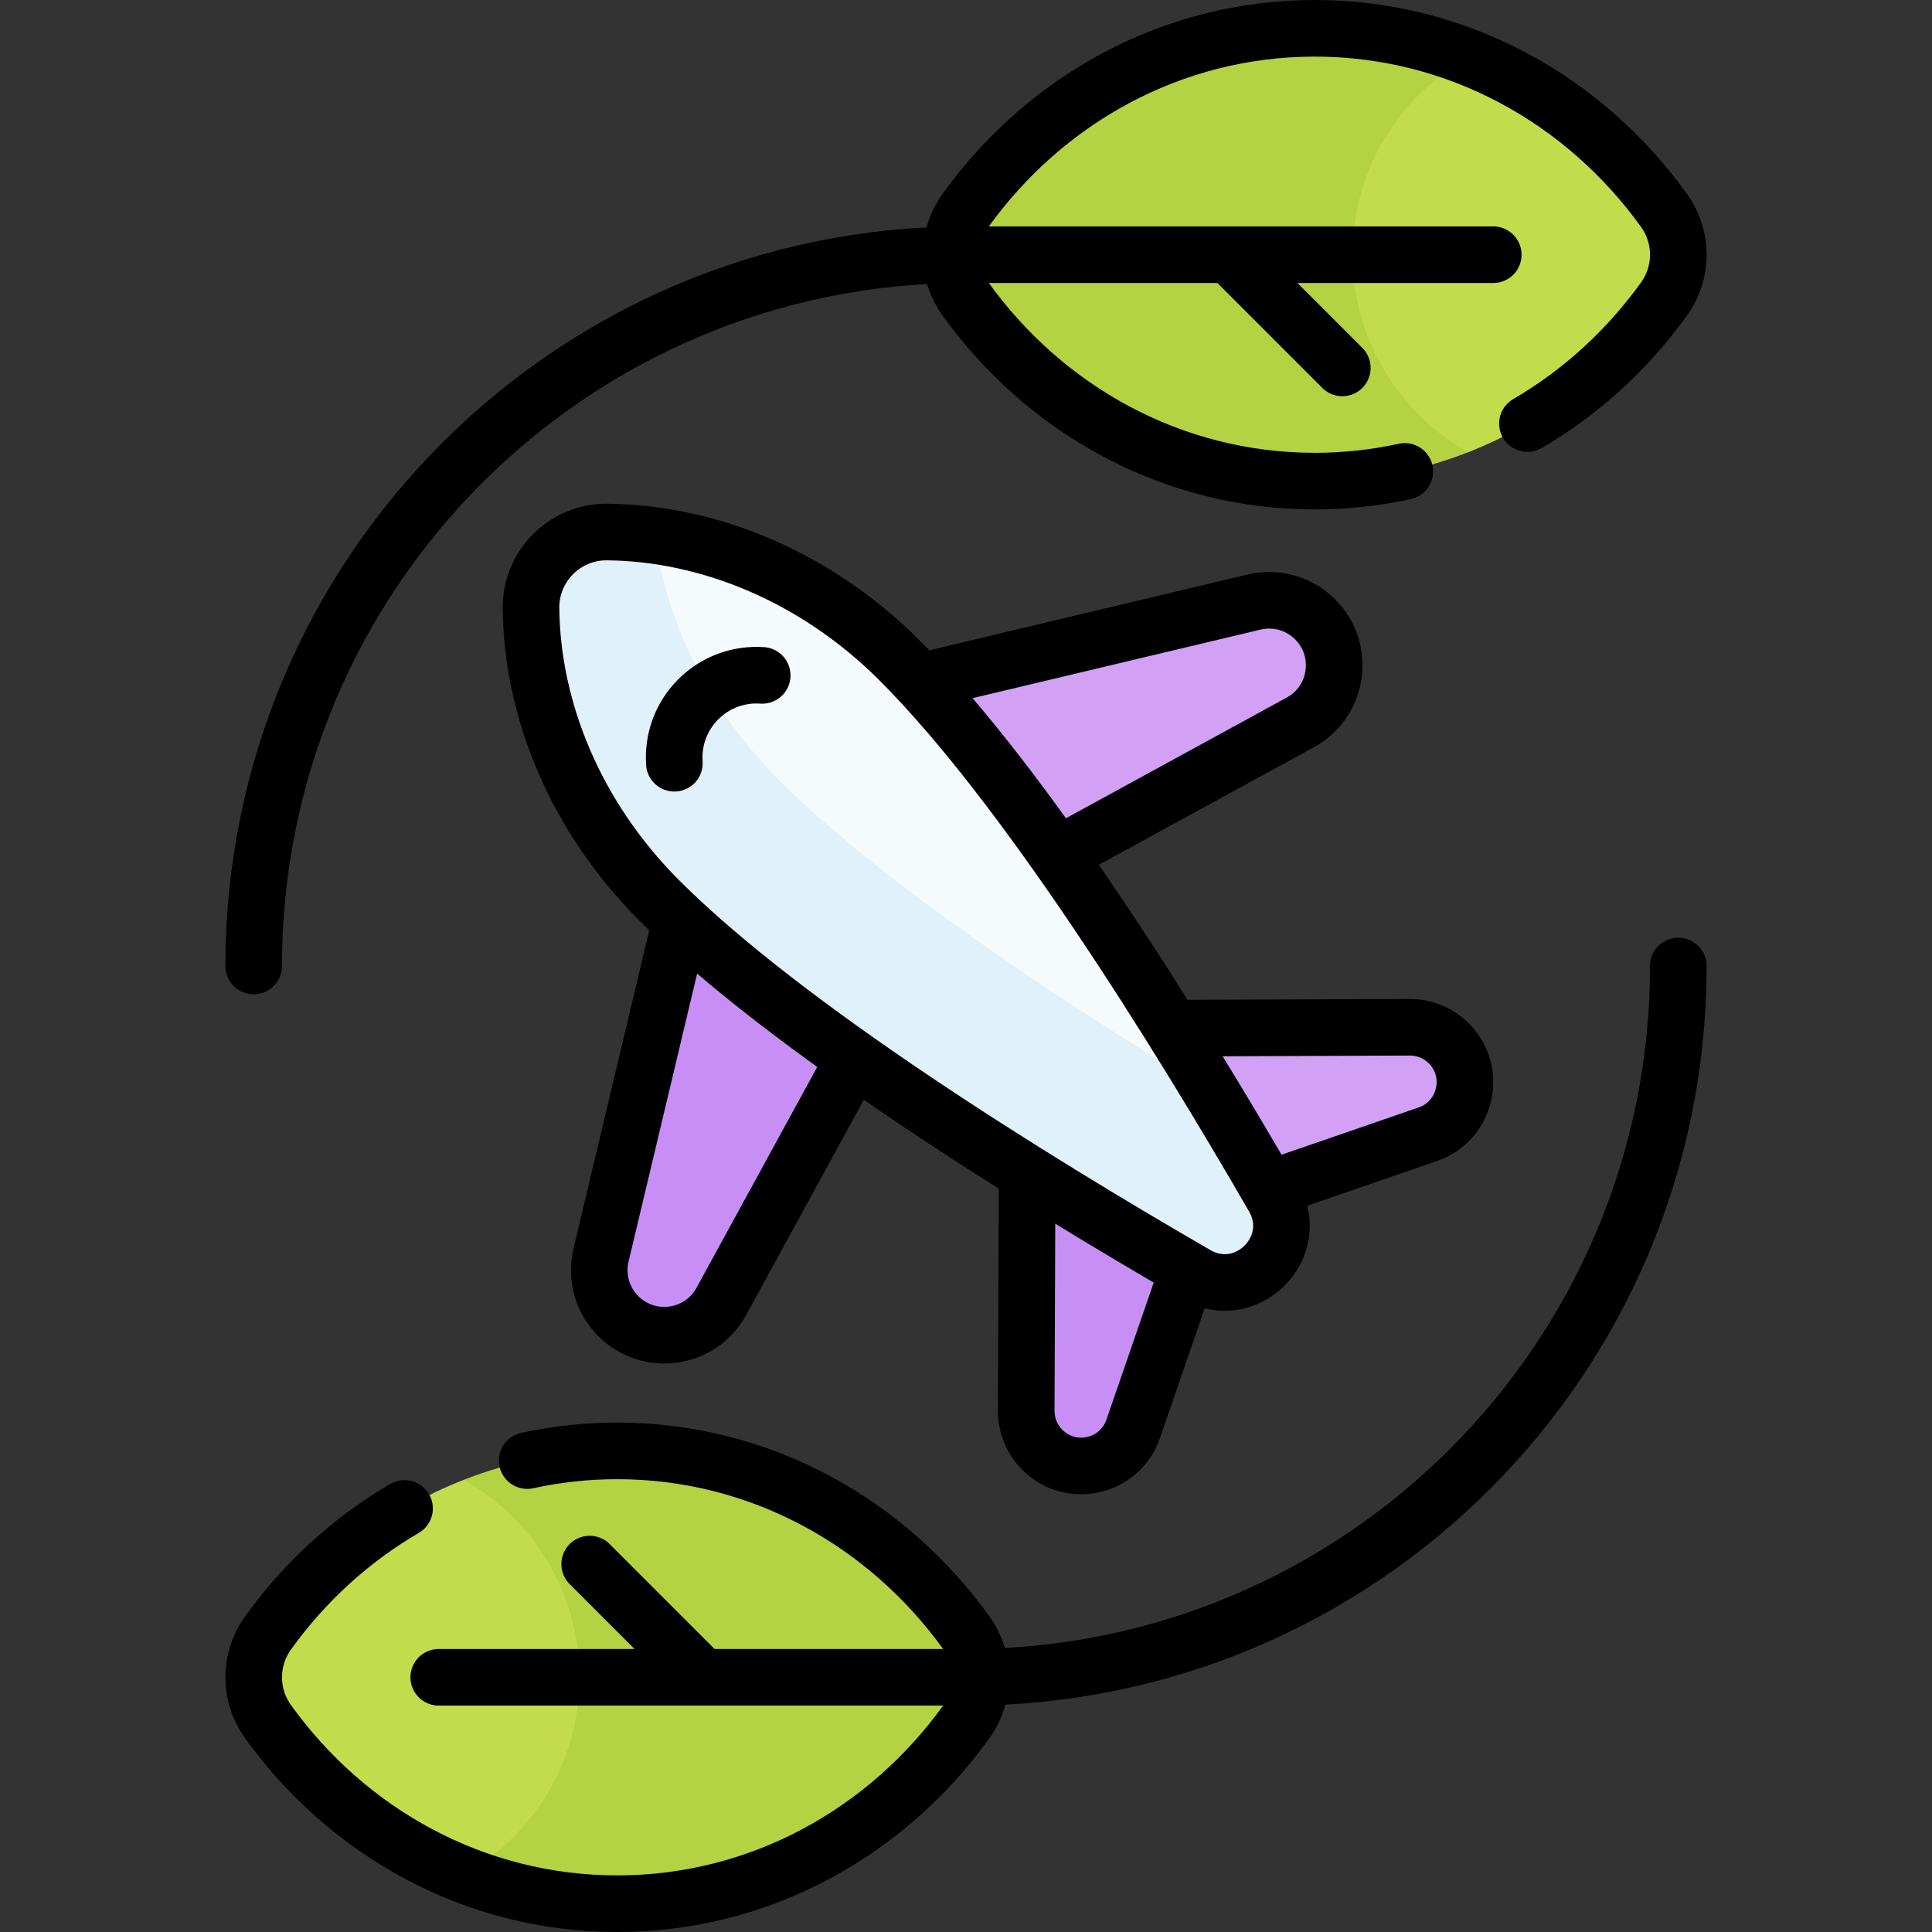 <svg width="512" height="512" viewBox="0 0 512 512" fill="none" xmlns="http://www.w3.org/2000/svg">
<rect x="0" y="0" width="512" height="512" fill="#333333" stroke="none"/>
<path d="M185.901 220.796L159.278 332.611C158.596 335.475 158.659 338.465 159.461 341.297C160.263 344.13 161.776 346.71 163.858 348.791C171.99 356.923 185.653 354.962 191.169 344.871L245.399 245.67L185.901 220.796Z" fill="#C78FF5"/>
<path d="M245.398 245.67L344.599 191.44C354.69 185.924 356.651 172.261 348.519 164.129C346.437 162.048 343.858 160.534 341.025 159.732C338.193 158.931 335.203 158.867 332.339 159.549L220.524 186.172L245.398 245.67Z" fill="#D2A0F5"/>
<path d="M272.351 272.623L271.962 373.862C271.954 375.785 272.328 377.69 273.06 379.468C273.793 381.246 274.87 382.862 276.23 384.221C283.843 391.834 296.799 388.846 300.308 378.667L315.656 334.154L272.351 272.623Z" fill="#C78FF5"/>
<path d="M333.883 315.927L378.396 300.579C388.574 297.07 391.563 284.114 383.95 276.501C382.59 275.141 380.975 274.064 379.197 273.332C377.419 272.599 375.514 272.226 373.591 272.233L272.352 272.622L333.883 315.927Z" fill="#D2A0F5"/>
<path d="M173.469 141.92C169.296 141.345 165.09 141.036 160.878 140.995C149.717 140.895 140.624 149.988 140.724 161.149C140.966 188.044 152.481 216.391 174.699 238.61C208.392 272.303 272.929 312.297 317.007 337.772C330.306 345.458 345.187 330.578 337.5 317.279C332.128 307.982 326.662 298.74 321.102 289.554L173.469 141.92Z" fill="#E1F1FA"/>
<path d="M173.469 141.92C176.616 164.87 187.747 188.018 206.519 206.79C233.646 233.917 280.763 265.124 321.103 289.554C296.673 249.214 265.466 202.097 238.339 174.97C219.566 156.198 196.419 145.068 173.469 141.92Z" fill="#F5FAFC"/>
<path d="M389.093 15.162C376.135 10.088 362.34 7.489 348.424 7.5C310.522 7.5 276.888 26.486 255.84 55.807C253.393 59.215 252.076 63.305 252.076 67.501C252.076 71.696 253.393 75.786 255.84 79.194C276.888 108.514 310.522 127.501 348.424 127.501C362.739 127.501 376.444 124.789 389.093 119.839V15.162Z" fill="#B4D241"/>
<path d="M441.008 79.193C443.455 75.785 444.771 71.695 444.771 67.499C444.771 63.304 443.455 59.214 441.008 55.806C427.909 37.559 409.935 23.319 389.092 15.162C370.795 25.439 358.424 45.02 358.424 67.5C358.424 89.98 370.795 109.561 389.093 119.838C409.935 111.681 427.91 97.44 441.008 79.193Z" fill="#C3DC4B"/>
<path d="M372.289 124.933C364.449 126.643 356.448 127.504 348.424 127.5C310.522 127.5 276.888 108.514 255.84 79.193C253.393 75.785 252.077 71.695 252.077 67.5C252.077 63.305 253.393 59.215 255.84 55.807C276.887 26.486 310.522 7.5 348.424 7.5C386.326 7.5 419.96 26.486 441.009 55.807C443.456 59.215 444.772 63.305 444.772 67.5C444.772 71.695 443.456 75.785 441.009 79.193C431.328 92.678 418.985 103.978 404.789 112.249" stroke="black" stroke-width="15" stroke-miterlimit="10" stroke-linecap="round" stroke-linejoin="round"/>
<path d="M395.729 67.5H255.729C151.623 67.5 67.229 151.894 67.229 256M325.729 67.5L355.729 97.5" stroke="black" stroke-width="15" stroke-miterlimit="10" stroke-linecap="round" stroke-linejoin="round"/>
<path d="M122.909 496.838C135.867 501.912 149.661 504.511 163.578 504.5C201.48 504.5 235.114 485.514 256.162 456.193C258.609 452.785 259.925 448.695 259.925 444.499C259.925 440.304 258.609 436.214 256.162 432.806C235.114 403.486 201.48 384.499 163.578 384.499C149.263 384.499 135.558 387.211 122.909 392.161V496.838Z" fill="#B4D241"/>
<path d="M70.993 432.807C68.547 436.215 67.231 440.305 67.231 444.501C67.231 448.696 68.547 452.786 70.993 456.194C84.092 474.441 102.066 488.681 122.909 496.838C141.206 486.561 153.577 466.98 153.577 444.5C153.577 422.02 141.206 402.439 122.908 392.162C102.066 400.319 84.091 414.56 70.993 432.807Z" fill="#C3DC4B"/>
<path d="M139.712 387.067C147.552 385.357 155.553 384.496 163.577 384.5C201.479 384.5 235.113 403.486 256.161 432.807C258.609 436.215 259.925 440.305 259.925 444.5C259.925 448.695 258.609 452.785 256.161 456.193C235.114 485.514 201.479 504.5 163.577 504.5C125.675 504.5 92.041 485.514 70.992 456.193C68.545 452.785 67.229 448.695 67.229 444.5C67.229 440.305 68.545 436.215 70.992 432.807C80.673 419.322 93.016 408.022 107.212 399.751" stroke="black" stroke-width="15" stroke-miterlimit="10" stroke-linecap="round" stroke-linejoin="round"/>
<path d="M116.272 444.5H256.272C360.378 444.5 444.772 360.106 444.772 256M186.272 444.5L156.272 414.5" stroke="black" stroke-width="15" stroke-miterlimit="10" stroke-linecap="round" stroke-linejoin="round"/>
<path d="M244.754 180.403L332.34 159.549C335.204 158.867 338.194 158.93 341.026 159.732C343.859 160.534 346.439 162.047 348.52 164.129C356.652 172.261 354.691 185.924 344.6 191.44L281.396 225.992M225.835 281.455L191.168 344.87C185.652 354.961 171.989 356.922 163.857 348.79C161.776 346.708 160.262 344.129 159.46 341.296C158.659 338.464 158.595 335.474 159.277 332.61L179.977 245.668M311.844 272.471L373.59 272.234C375.513 272.226 377.418 272.6 379.196 273.332C380.974 274.065 382.59 275.142 383.949 276.502C391.562 284.115 388.574 297.071 378.395 300.58L337.139 314.805M314.527 337.427L300.308 378.667C296.799 388.845 283.843 391.834 276.23 384.221C274.87 382.861 273.793 381.246 273.061 379.468C272.328 377.69 271.955 375.785 271.962 373.862L272.201 311.796" stroke="black" stroke-width="15" stroke-miterlimit="10" stroke-linecap="round" stroke-linejoin="round"/>
<path d="M140.724 161.149C140.624 149.988 149.717 140.895 160.878 140.995C187.772 141.237 216.12 152.752 238.339 174.97C272.032 208.663 312.026 273.2 337.501 317.278C345.187 330.577 330.307 345.458 317.008 337.772C272.93 312.297 208.392 272.303 174.7 238.61C152.48 216.391 140.966 188.044 140.724 161.149Z" stroke="black" stroke-width="15" stroke-miterlimit="10" stroke-linecap="round" stroke-linejoin="round"/>
<path d="M178.71 202.266C178.293 196.187 180.401 189.967 185.048 185.32C189.695 180.673 195.915 178.564 201.994 178.982" stroke="black" stroke-width="15" stroke-miterlimit="10" stroke-linecap="round" stroke-linejoin="round"/>
</svg>
